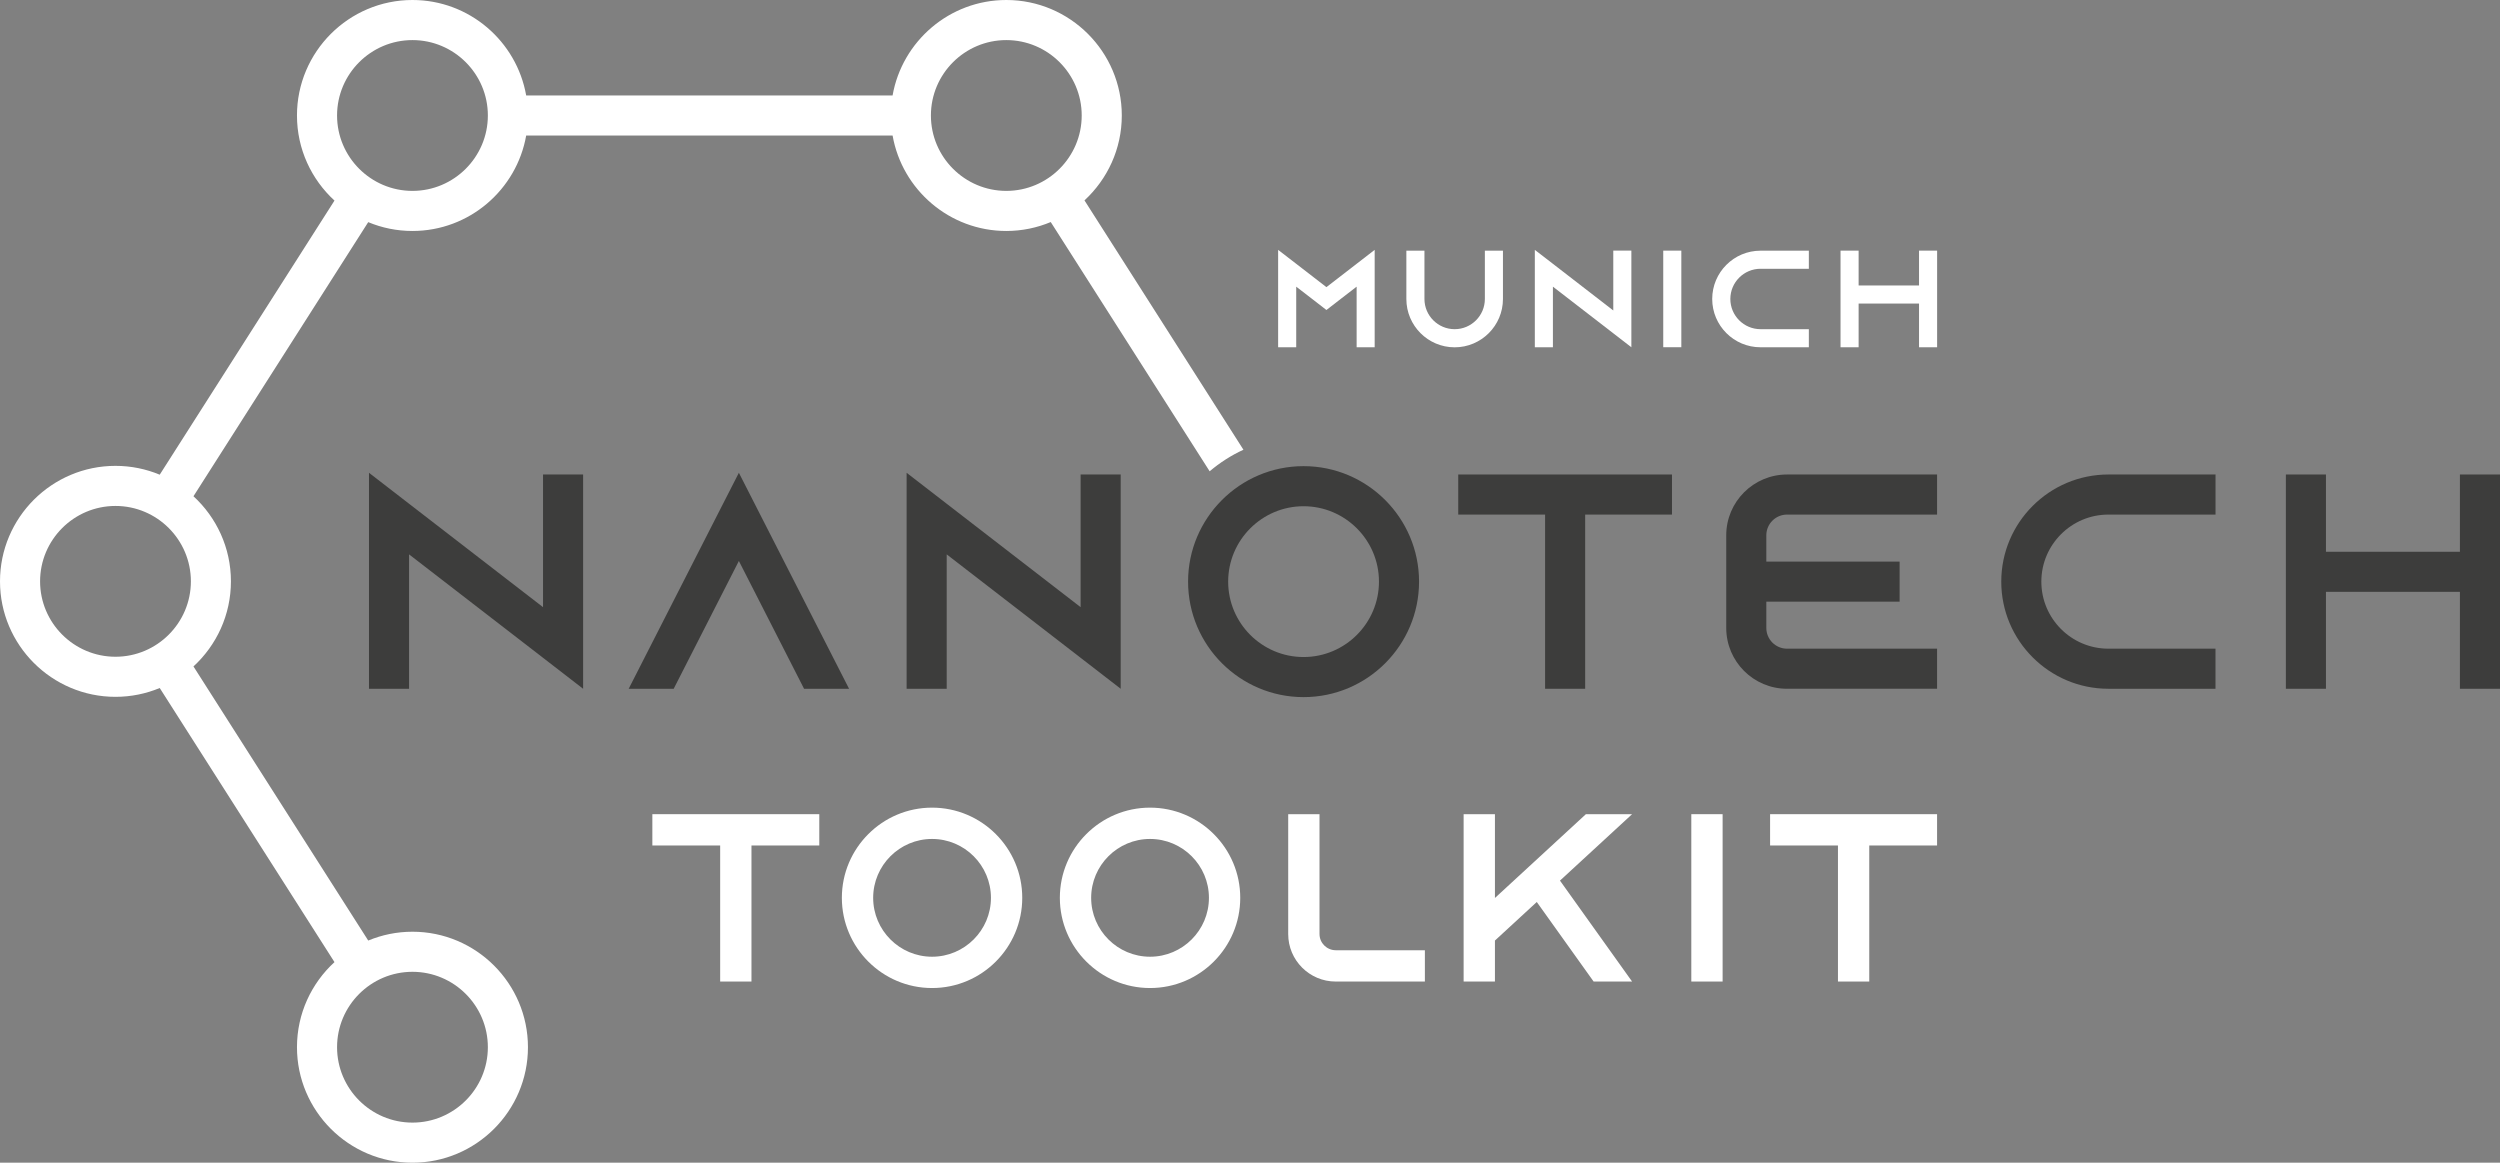 <svg xmlns="http://www.w3.org/2000/svg" xmlns:svg="http://www.w3.org/2000/svg" id="Ebene_1" width="523.87" height="243.64" x="0" y="0" version="1.1" viewBox="0 0 523.87 243.64" xml:space="preserve"><rect x="0" y="0" width="523.87" height="243.64" fill="#808080" stroke="none"/><style id="style939" type="text/css">.st0{fill:#3d3d3c}.st1{fill:#046fb7}</style><polygon id="polygon941" points="541.99 195.39 541.99 179.2 533.59 179.2 533.59 224.1 541.99 224.1 541.99 203.79 570.06 203.79 570.06 224.1 578.46 224.1 578.46 179.2 570.06 179.2 570.06 195.39" class="st0" transform="translate(-54.59,-79.77)"/><polygon id="polygon943" points="360.16 187.6 378.36 187.6 378.36 224.1 386.76 224.1 386.76 187.6 404.95 187.6 404.95 179.2 360.16 179.2" class="st0" transform="translate(-54.59,-79.77)"/><polygon id="polygon945" points="252.97 185.33 244.57 178.84 244.57 189.45 244.57 224.1 252.97 224.1 252.97 195.94 281.03 217.61 289.43 224.1 289.43 213.49 289.43 179.2 281.03 179.2 281.03 207" class="st0" transform="translate(-54.59,-79.77)"/><polygon id="polygon947" points="140.31 185.33 131.91 178.84 131.91 189.45 131.91 224.1 140.31 224.1 140.31 195.94 168.38 217.61 176.78 224.1 176.78 213.49 176.78 179.2 168.38 179.2 168.38 207" class="st0" transform="translate(-54.59,-79.77)"/><path id="path949" d="m 273.16,146.08 c -13.34,0 -24.2,-10.86 -24.2,-24.2 0,-13.34 10.86,-24.2 24.2,-24.2 13.34,0 24.2,10.86 24.2,24.2 0,13.34 -10.85,24.2 -24.2,24.2 z m 0,-40 c -8.71,0 -15.8,7.09 -15.8,15.8 0,8.71 7.09,15.8 15.8,15.8 8.71,0 15.8,-7.09 15.8,-15.8 0,-8.71 -7.09,-15.8 -15.8,-15.8 z" class="st0"/><g id="g955" transform="translate(-54.59,-79.77)"><path id="path951" d="m 518.85,201.59 v 0.12 c 0,-0.02 0,-0.04 0,-0.06 0,-0.02 0,-0.04 0,-0.06 z" class="st0"/><path id="path953" d="m 496.4,215.7 c -7.75,0 -14.05,-6.3 -14.05,-14.05 0,-7.75 6.3,-14.05 14.05,-14.05 v 0 h 17.49 4.96 v -8.4 h -22.44 c 0,0 -0.01,0 -0.01,0 -12.38,0 -22.45,10.07 -22.45,22.45 0,12.38 10.07,22.45 22.45,22.45 0,0 0.01,0 0.01,0 h 22.43 v -8.4 h -4.96 z" class="st0"/></g><path id="path957" d="m 374.47,107.83 h 31.44 v -8.4 h -31.44 c -7.02,0 -12.74,5.71 -12.74,12.74 v 19.42 c 0,7.02 5.71,12.74 12.74,12.74 h 31.44 v -8.4 h -31.44 c -2.39,0 -4.34,-1.95 -4.34,-4.34 v -5.51 h 27.93 v -8.4 h -27.93 v -5.51 c 0,-2.39 1.95,-4.34 4.34,-4.34 z" class="st0"/><g id="g979" transform="translate(-54.59,-79.77)" style="fill:#fff;fill-opacity:1"><rect id="rect959" width="3.79" height="20.24" x="403.12" y="132.29" class="st1" style="fill:#fff;fill-opacity:1"/><polygon id="polygon961" points="380 135.05 376.21 132.13 376.21 136.92 376.21 152.54 380 152.54 380 139.84 392.65 149.61 396.44 152.54 396.44 147.75 396.44 132.29 392.65 132.29 392.65 144.83" class="st1" style="fill:#fff;fill-opacity:1"/><polygon id="polygon963" points="444.06 139.59 444.06 132.29 440.27 132.29 440.27 152.54 444.06 152.54 444.06 143.38 456.72 143.38 456.72 152.54 460.51 152.54 460.51 132.29 456.72 132.29 456.72 139.59" class="st1" style="fill:#fff;fill-opacity:1"/><g id="g969" style="fill:#fff;fill-opacity:1"><path id="path965" d="m 433.63,142.39 v 0.06 c 0,-0.01 0,-0.02 0,-0.03 0,-0.01 0,-0.02 0,-0.03 z" class="st1" style="fill:#fff;fill-opacity:1"/><path id="path967" d="m 423.51,148.75 c -3.49,0 -6.33,-2.84 -6.33,-6.33 0,-3.49 2.84,-6.33 6.33,-6.33 v 0 h 7.89 2.23 v -3.79 h -10.12 c 0,0 0,0 -0.01,0 -5.58,0 -10.12,4.54 -10.12,10.12 0,5.58 4.54,10.12 10.12,10.12 0,0 0,0 0.01,0 h 10.12 v -3.79 h -2.23 z" class="st1" style="fill:#fff;fill-opacity:1"/></g><g id="g975" style="fill:#fff;fill-opacity:1"><path id="path971" d="m 359.38,132.29 h 0.06 c -0.01,0 -0.02,0 -0.03,0 -0.01,0 -0.02,0 -0.03,0 z" class="st1" style="fill:#fff;fill-opacity:1"/><path id="path973" d="m 365.74,142.42 c 0,3.49 -2.84,6.33 -6.33,6.33 -3.49,0 -6.33,-2.84 -6.33,-6.33 v 0 -7.89 -2.23 h -3.79 v 10.12 c 0,0 0,0 0,0.01 0,5.58 4.54,10.12 10.12,10.12 5.58,0 10.12,-4.54 10.12,-10.12 0,0 0,0 0,-0.01 V 132.3 h -3.79 v 2.23 z" class="st1" style="fill:#fff;fill-opacity:1"/></g><polygon id="polygon977" points="338.87 135.05 332.54 139.94 326.21 135.05 326.21 135.05 322.63 132.29 322.42 132.13 322.42 132.29 322.42 136.92 322.42 147.75 322.42 152.54 322.42 152.54 322.42 152.54 326.21 152.54 326.21 149.61 326.21 144.83 326.21 139.84 329.44 142.33 332.54 144.73 335.64 142.33 338.87 139.84 338.87 144.83 338.87 149.61 338.87 152.54 342.65 152.54 342.65 152.54 342.65 152.54 342.65 147.75 342.65 136.92 342.65 132.29 342.65 132.13 342.44 132.29 338.87 135.05" class="st1" style="fill:#fff;fill-opacity:1"/></g><polygon id="polygon981" points="223.08 224.1 232.51 224.1 214.13 188.08 209.42 178.84 204.7 188.08 186.33 224.1 195.76 224.1 209.42 197.32" class="st0" transform="translate(-54.59,-79.77)"/><g id="g997" transform="translate(-54.59,-79.77)" style="fill:#fff;fill-opacity:1"><polygon id="polygon983" points="191.29 256.94 205.5 256.94 205.5 285.45 212.06 285.45 212.06 256.94 226.27 256.94 226.27 250.38 191.29 250.38" class="st1" style="fill:#fff;fill-opacity:1"/><polygon id="polygon985" points="425.51 256.94 439.73 256.94 439.73 285.45 446.29 285.45 446.29 256.94 460.5 256.94 460.5 250.38 425.51 250.38" class="st1" style="fill:#fff;fill-opacity:1"/><path id="path987" d="m 249.9,286.81 c -10.42,0 -18.9,-8.48 -18.9,-18.9 0,-10.42 8.48,-18.9 18.9,-18.9 10.42,0 18.9,8.48 18.9,18.9 0,10.42 -8.47,18.9 -18.9,18.9 z m 0,-31.24 c -6.8,0 -12.34,5.54 -12.34,12.34 0,6.8 5.54,12.34 12.34,12.34 6.8,0 12.34,-5.54 12.34,-12.34 0,-6.8 -5.53,-12.34 -12.34,-12.34 z" class="st1" style="fill:#fff;fill-opacity:1"/><path id="path989" d="m 295.58,286.81 c -10.42,0 -18.9,-8.48 -18.9,-18.9 0,-10.42 8.48,-18.9 18.9,-18.9 10.42,0 18.9,8.48 18.9,18.9 0,10.42 -8.47,18.9 -18.9,18.9 z m 0,-31.24 c -6.8,0 -12.34,5.54 -12.34,12.34 0,6.8 5.54,12.34 12.34,12.34 6.8,0 12.34,-5.54 12.34,-12.34 0,-6.8 -5.53,-12.34 -12.34,-12.34 z" class="st1" style="fill:#fff;fill-opacity:1"/><rect id="rect991" width="6.56" height="35.07" x="409" y="250.38" class="st1" style="fill:#fff;fill-opacity:1"/><path id="path993" d="m 331.09,275.5 v -25.12 h -6.56 v 25.12 c 0,5.49 4.46,9.95 9.95,9.95 h 18.69 v -6.56 h -18.69 c -1.87,-0.01 -3.39,-1.53 -3.39,-3.39 z" class="st1" style="fill:#fff;fill-opacity:1"/><polygon id="polygon995" points="396.59 250.38 386.91 250.38 367.85 267.94 367.85 250.38 361.29 250.38 361.29 285.45 367.85 285.45 367.85 276.86 376.62 268.78 388.53 285.45 396.59 285.45 381.48 264.3" class="st1" style="fill:#fff;fill-opacity:1"/></g><path id="path999" d="M 260.56,94.24 227.25,41.99 c 4.8,-4.43 7.82,-10.76 7.82,-17.79 C 235.07,10.86 224.21,0 210.87,0 198.96,0 189.04,8.65 187.04,20 H 110.26 C 108.26,8.65 98.34,0 86.43,0 73.09,0 62.23,10.86 62.23,24.2 c 0,7.05 3.03,13.4 7.86,17.83 L 33.47,99.47 C 30.61,98.28 27.48,97.62 24.2,97.62 10.86,97.62 0,108.48 0,121.82 c 0,13.34 10.86,24.2 24.2,24.2 3.28,0 6.41,-0.66 9.27,-1.85 l 36.62,57.44 c -4.83,4.43 -7.86,10.78 -7.86,17.83 0,13.34 10.86,24.2 24.2,24.2 13.34,0 24.2,-10.86 24.2,-24.2 0,-13.34 -10.86,-24.2 -24.2,-24.2 -3.28,0 -6.41,0.66 -9.27,1.85 L 40.54,139.65 c 4.82,-4.43 7.85,-10.78 7.85,-17.83 0,-7.05 -3.03,-13.4 -7.85,-17.83 L 77.16,46.55 c 2.86,1.19 5.98,1.85 9.27,1.85 11.91,0 21.83,-8.65 23.83,-20 h 76.78 c 2,11.35 11.92,20 23.83,20 3.3,0 6.44,-0.67 9.31,-1.87 l 33.3,52.23 c 2.13,-1.81 4.51,-3.34 7.08,-4.52 z m -158.33,125.2 c 0,8.71 -7.09,15.8 -15.8,15.8 -8.71,0 -15.8,-7.09 -15.8,-15.8 0,-8.71 7.09,-15.8 15.8,-15.8 8.71,0 15.8,7.09 15.8,15.8 z M 8.4,121.82 c 0,-8.71 7.09,-15.8 15.8,-15.8 8.71,0 15.8,7.09 15.8,15.8 0,8.71 -7.09,15.8 -15.8,15.8 -8.71,0 -15.8,-7.09 -15.8,-15.8 z M 86.43,40 c -8.71,0 -15.8,-7.09 -15.8,-15.8 0,-8.71 7.09,-15.8 15.8,-15.8 8.71,0 15.8,7.09 15.8,15.8 0,8.71 -7.09,15.8 -15.8,15.8 z M 195.07,24.2 c 0,-8.71 7.09,-15.8 15.8,-15.8 8.71,0 15.8,7.09 15.8,15.8 0,8.71 -7.09,15.8 -15.8,15.8 -8.71,0 -15.8,-7.09 -15.8,-15.8 z" class="st1" style="fill:#fff;fill-opacity:1"/></svg>